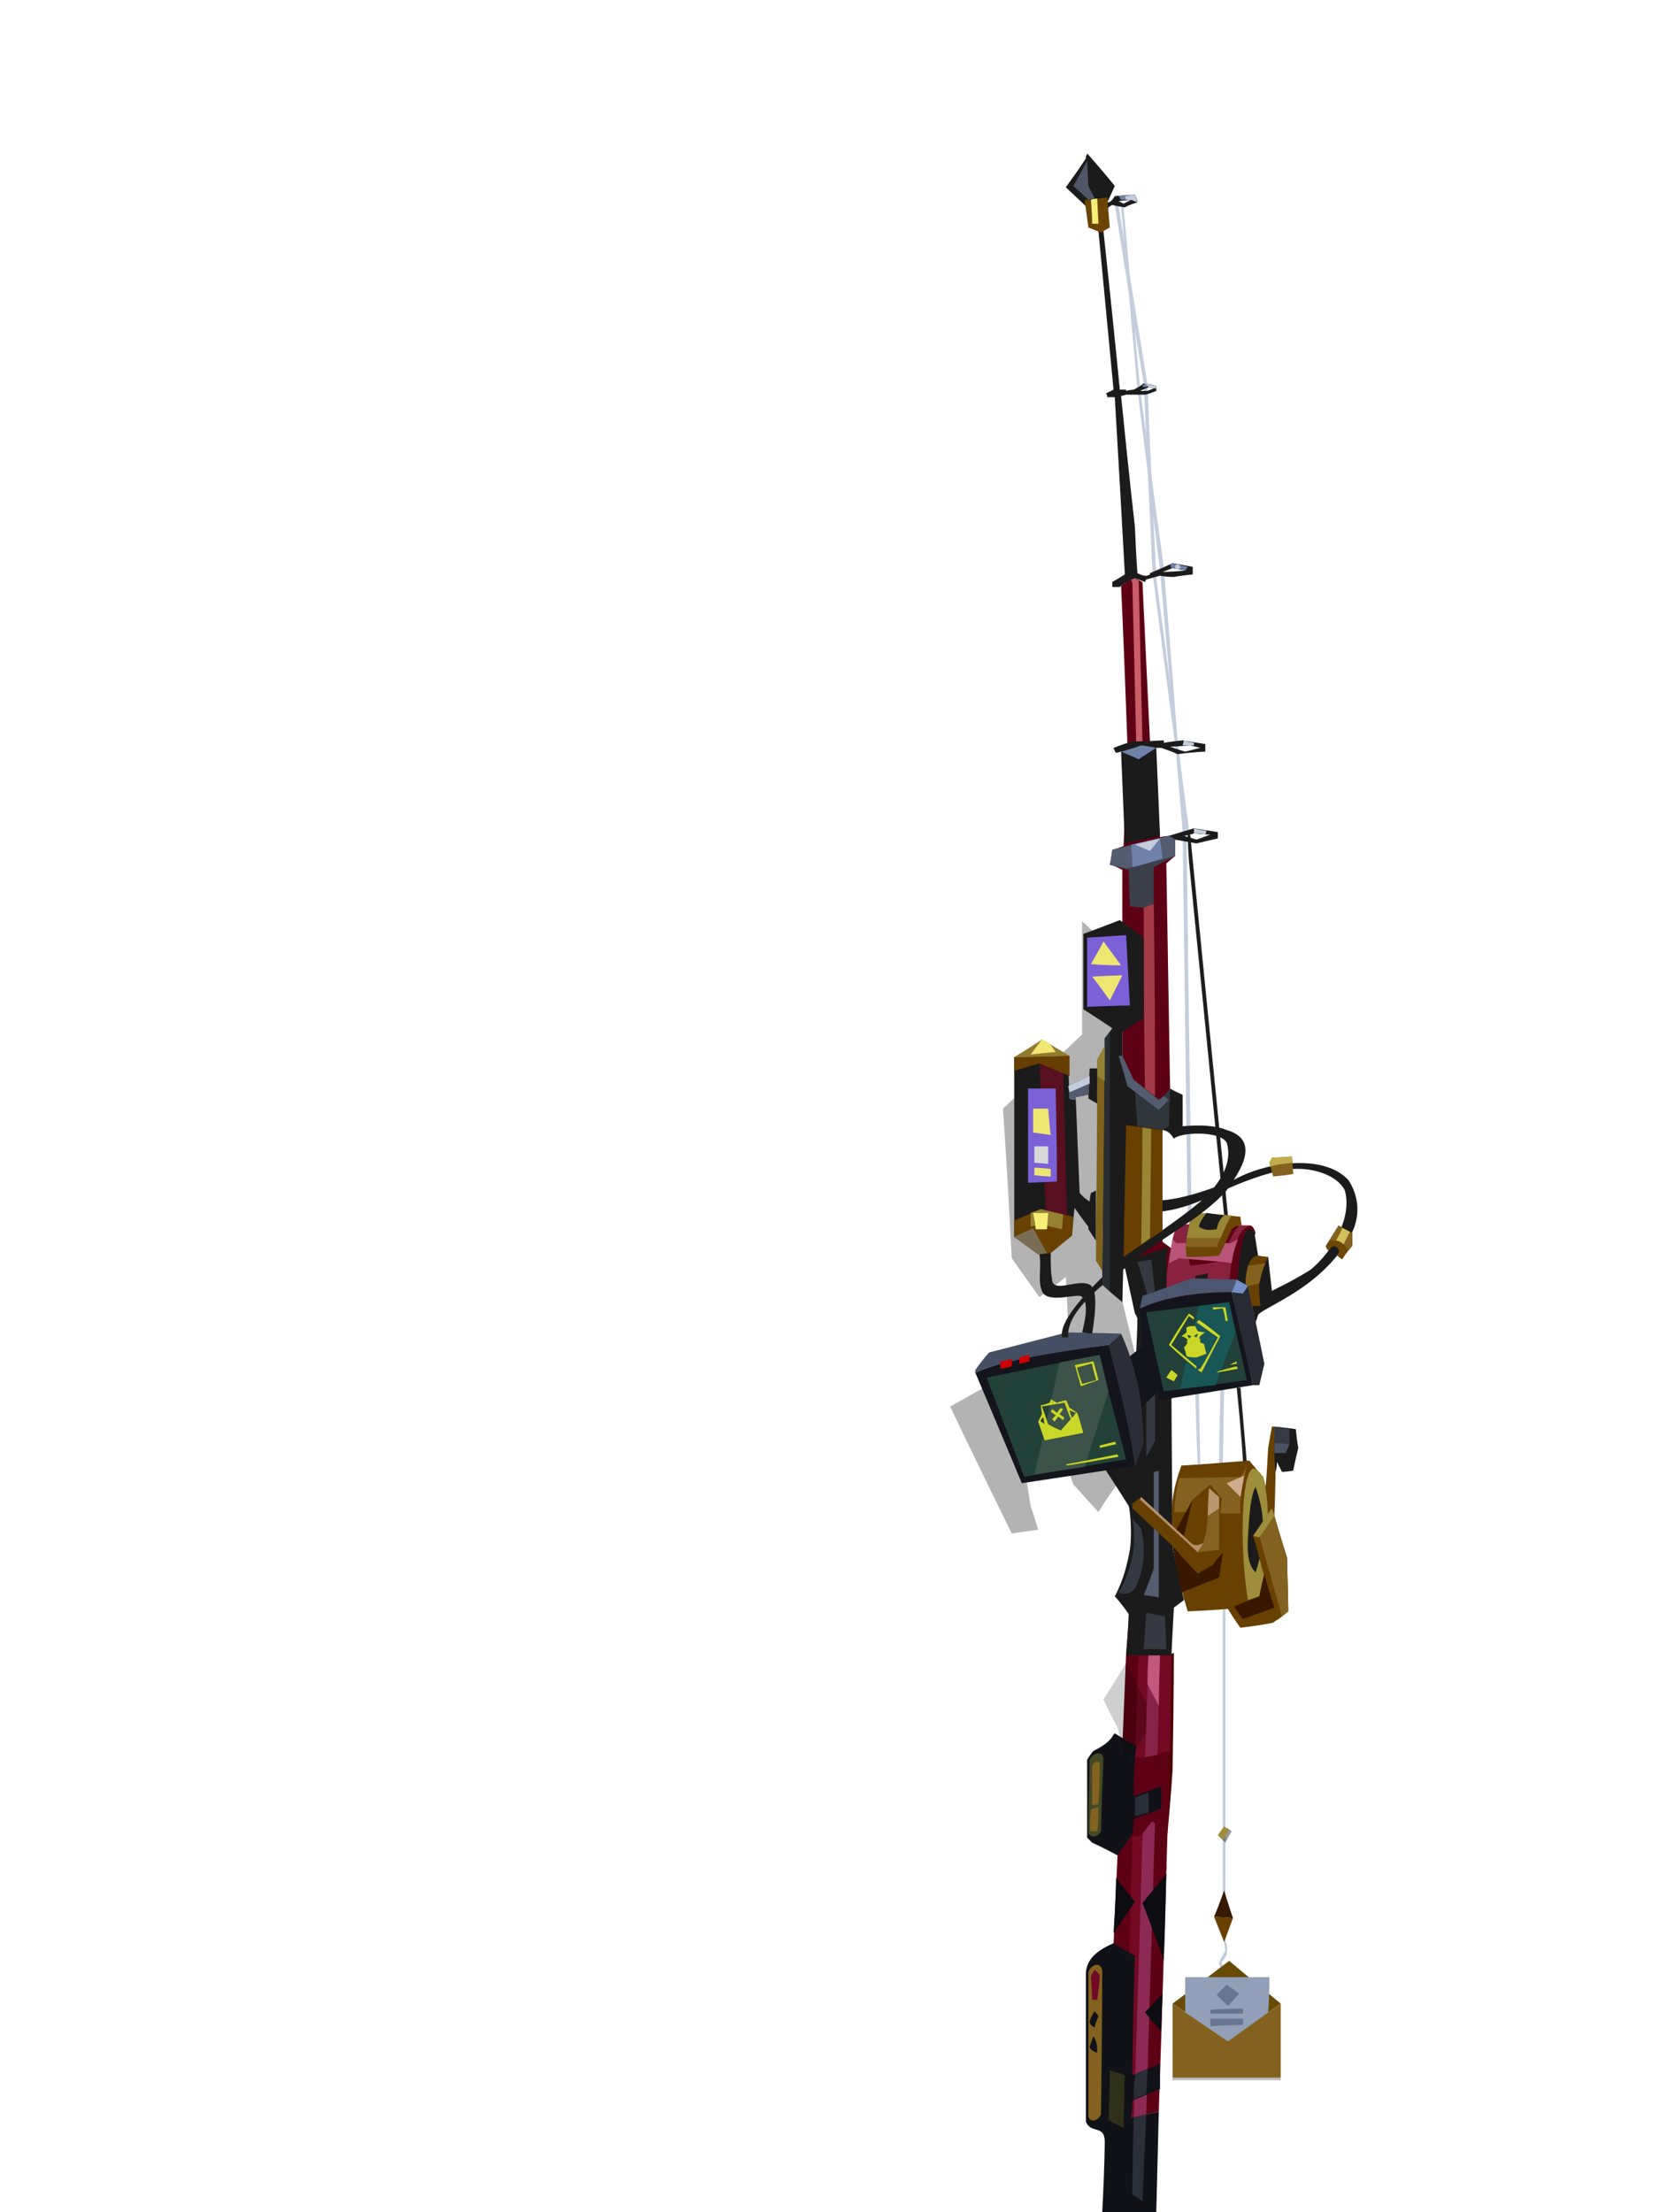 <?xml version="1.0" encoding="UTF-8"?><svg width="1320px" height="1760px" viewBox="0 0 1320 1760" version="1.1" xmlns="http://www.w3.org/2000/svg" xmlns:xlink="http://www.w3.org/1999/xlink"><defs><filter width="150%" height="155%" x="-25%" y="-27%" id="id-69854" filterUnits="objectBoundingBox"><feOffset result="id-69855" in="SourceAlpha" dx="0" dy="0"></feOffset><feGaussianBlur result="id-69856" in="SourceAlpha" stdDeviation="3"></feGaussianBlur><feColorMatrix in="SourceAlpha" type="matrix" values="0 0 0 0 0.367 0 0 0 0 0.843 0 0 0 0 0.010 0 0 0 1 0"></feColorMatrix></filter><path d=" M 80,991 C 80,991 80,991 80,991 L 80,991 C 81,992 82,992 85,994 C 85,994 87,993 92,992 C 92,992 92,992 92,992 L 92,992 C 93,992 93,994 95,998 L 95,998 L 95,998 C 95,998 97,999 101,1002 L 101,1002 L 101,1002 C 101,1002 101,1002 101,1002 L 101,1002 C 102,1003 103,1008 106,1018 C 106,1018 96,1020 75,1024 C 75,1024 75,1024 75,1024 L 75,1024 C 75,1023 73,1018 70,1009 C 70,1009 71,1007 73,1003 L 73,1003 L 72,996 C 72,996 74,996 79,994 C 79,994 80,993 80,991 Z M 91,994 C 91,994 85,995 73,997 C 73,997 75,1002 78,1011 C 78,1011 81,1013 88,1016 L 88,1016 L 96,1007 C 96,1007 94,1003 91,994 Z M 74,1005 C 74,1005 74,1005 74,1006 L 74,1006 C 74,1006 74,1006 74,1006 L 74,1006 C 73,1006 73,1007 72,1008 L 72,1009 C 72,1009 73,1009 75,1011 L 75,1011 Z M 95,1000 C 96,1004 97,1006 97,1006 L 100,1002 C 97,1001 95,1000 95,1000 Z M 81,993 C 81,994 81,994 81,994 L 82,994 C 81,994 81,993 81,993 Z" id="id-69859"></path><path d=" M 80,991 C 80,991 80,991 80,991 L 80,991 C 81,992 82,992 85,994 C 85,994 87,993 92,992 C 92,992 92,992 92,992 L 92,992 C 93,992 93,994 95,998 L 95,998 L 95,998 C 95,998 97,999 101,1002 L 101,1002 L 101,1002 C 101,1002 101,1002 101,1002 L 101,1002 C 102,1003 103,1008 106,1018 C 106,1018 96,1020 75,1024 C 75,1024 75,1024 75,1024 L 75,1024 C 75,1023 73,1018 70,1009 C 70,1009 71,1007 73,1003 L 73,1003 L 72,996 C 72,996 74,996 79,994 C 79,994 80,993 80,991 Z M 91,994 C 91,994 85,995 73,997 C 73,997 75,1002 78,1011 C 78,1011 81,1013 88,1016 L 88,1016 L 96,1007 C 96,1007 94,1003 91,994 Z M 74,1005 C 74,1005 74,1005 74,1006 L 74,1006 C 74,1006 74,1006 74,1006 L 74,1006 C 73,1006 73,1007 72,1008 L 72,1009 C 72,1009 73,1009 75,1011 L 75,1011 Z M 95,1000 C 96,1004 97,1006 97,1006 L 100,1002 C 97,1001 95,1000 95,1000 Z M 81,993 C 81,994 81,994 81,994 L 82,994 C 81,994 81,993 81,993 Z" id="id-69859"></path><filter width="264%" height="264%" x="-82%" y="-82%" id="id-69861" filterUnits="objectBoundingBox"><feOffset result="id-69855" in="SourceAlpha" dx="0" dy="0"></feOffset><feGaussianBlur result="id-69856" in="SourceAlpha" stdDeviation="3"></feGaussianBlur><feColorMatrix in="SourceAlpha" type="matrix" values="0 0 0 0 0.367 0 0 0 0 0.843 0 0 0 0 0.010 0 0 0 1 0"></feColorMatrix></filter><path d=" M 83,1009 C 82,1008 81,1007 81,1007 C 83,1005 84,1004 84,1004 C 81,1002 80,1001 80,1001 C 81,1000 81,999 81,999 C 84,1001 85,1002 85,1002 C 87,999 88,998 88,998 C 89,999 90,999 90,999 C 88,1002 87,1003 87,1003 C 90,1005 91,1006 91,1006 C 90,1007 90,1008 90,1008 L 86,1005 C 84,1008 83,1009 83,1009 Z" id="id-69866"></path><path d=" M 83,1009 C 82,1008 81,1007 81,1007 C 83,1005 84,1004 84,1004 C 81,1002 80,1001 80,1001 C 81,1000 81,999 81,999 C 84,1001 85,1002 85,1002 C 87,999 88,998 88,998 C 89,999 90,999 90,999 C 88,1002 87,1003 87,1003 C 90,1005 91,1006 91,1006 C 90,1007 90,1008 90,1008 L 86,1005 C 84,1008 83,1009 83,1009 Z" id="id-69866"></path><filter width="195%" height="190%" x="-47%" y="-45%" id="id-69868" filterUnits="objectBoundingBox"><feOffset result="id-69855" in="SourceAlpha" dx="0" dy="0"></feOffset><feGaussianBlur result="id-69856" in="SourceAlpha" stdDeviation="3"></feGaussianBlur><feColorMatrix in="SourceAlpha" type="matrix" values="0 0 0 0 0.367 0 0 0 0 0.843 0 0 0 0 0.010 0 0 0 1 0"></feColorMatrix></filter><path d=" M 114,961 C 117,971 118,976 118,976 C 109,979 104,981 104,981 C 101,971 100,966 99,964 L 99,964 C 99,964 99,964 99,964 L 114,961 Z M 112,963 C 105,965 101,966 101,966 C 103,974 105,978 105,979 L 105,979 L 105,979 L 116,976 C 116,974 115,973 115,972 L 115,972 C 114,968 113,965 113,964 L 113,964 C 113,963 113,963 112,963 L 112,963 L 112,963 Z" id="id-69873"></path><path d=" M 114,961 C 117,971 118,976 118,976 C 109,979 104,981 104,981 C 101,971 100,966 99,964 L 99,964 C 99,964 99,964 99,964 L 114,961 Z M 112,963 C 105,965 101,966 101,966 C 103,974 105,978 105,979 L 105,979 L 105,979 L 116,976 C 116,974 115,973 115,972 L 115,972 C 114,968 113,965 113,964 L 113,964 C 113,963 113,963 112,963 L 112,963 L 112,963 Z" id="id-69873"></path><filter width="182%" height="141%" x="-41%" y="-20%" id="id-69875" filterUnits="objectBoundingBox"><feOffset result="id-69855" in="SourceAlpha" dx="0" dy="0"></feOffset><feGaussianBlur result="id-69856" in="SourceAlpha" stdDeviation="3"></feGaussianBlur><feColorMatrix in="SourceAlpha" type="matrix" values="0 0 0 0 0.367 0 0 0 0 0.843 0 0 0 0 0.010 0 0 0 1 0"></feColorMatrix></filter><path d=" M 190,925 C 181,940 176,948 176,948 C 189,959 196,965 196,965 C 196,966 196,967 196,967 C 181,955 174,948 174,948 C 184,931 190,923 190,923 C 193,925 194,926 194,926 L 194,928 C 191,926 190,925 190,925 Z" id="id-69880"></path><path d=" M 190,925 C 181,940 176,948 176,948 C 189,959 196,965 196,965 C 196,966 196,967 196,967 C 181,955 174,948 174,948 C 184,931 190,923 190,923 C 193,925 194,926 194,926 L 194,928 C 191,926 190,925 190,925 Z" id="id-69880"></path><filter width="195%" height="143%" x="-47%" y="-21%" id="id-69882" filterUnits="objectBoundingBox"><feOffset result="id-69855" in="SourceAlpha" dx="0" dy="0"></feOffset><feGaussianBlur result="id-69856" in="SourceAlpha" stdDeviation="3"></feGaussianBlur><feColorMatrix in="SourceAlpha" type="matrix" values="0 0 0 0 0.367 0 0 0 0 0.843 0 0 0 0 0.010 0 0 0 1 0"></feColorMatrix></filter><path d=" M 198,928 C 197,929 196,930 196,930 C 207,938 213,942 213,942 C 204,959 199,967 199,967 C 198,967 198,967 198,967 C 197,968 197,968 197,968 C 199,969 200,970 200,970 L 215,941 C 204,932 198,928 198,928 Z" id="id-69887"></path><path d=" M 198,928 C 197,929 196,930 196,930 C 207,938 213,942 213,942 C 204,959 199,967 199,967 C 198,967 198,967 198,967 C 197,968 197,968 197,968 C 199,969 200,970 200,970 L 215,941 C 204,932 198,928 198,928 Z" id="id-69887"></path><filter width="250%" height="264%" x="-75%" y="-82%" id="id-69889" filterUnits="objectBoundingBox"><feOffset result="id-69855" in="SourceAlpha" dx="0" dy="0"></feOffset><feGaussianBlur result="id-69856" in="SourceAlpha" stdDeviation="3"></feGaussianBlur><feColorMatrix in="SourceAlpha" type="matrix" values="0 0 0 0 0.367 0 0 0 0 0.843 0 0 0 0 0.010 0 0 0 1 0"></feColorMatrix></filter><path d=" M 209,918 C 209,919 209,920 209,920 C 215,919 217,919 217,919 C 219,926 219,929 219,929 C 220,929 221,929 221,929 L 219,918 C 212,918 209,918 209,918 Z" id="id-69894"></path><path d=" M 209,918 C 209,919 209,920 209,920 C 215,919 217,919 217,919 C 219,926 219,929 219,929 C 220,929 221,929 221,929 L 219,918 C 212,918 209,918 209,918 Z" id="id-69894"></path><filter width="190%" height="172%" x="-45%" y="-36%" id="id-69896" filterUnits="objectBoundingBox"><feOffset result="id-69855" in="SourceAlpha" dx="0" dy="0"></feOffset><feGaussianBlur result="id-69856" in="SourceAlpha" stdDeviation="3"></feGaussianBlur><feColorMatrix in="SourceAlpha" type="matrix" values="0 0 0 0 0.367 0 0 0 0 0.843 0 0 0 0 0.010 0 0 0 1 0"></feColorMatrix></filter><path d=" M 192,933 C 194,933 195,933 195,933 C 196,935 197,937 197,937 C 201,938 203,938 203,938 C 200,940 199,941 199,941 C 198,943 198,943 198,943 C 199,943 199,943 199,943 C 199,945 199,946 199,946 C 201,947 202,947 202,947 C 203,952 204,955 204,955 L 196,958 C 190,958 188,957 188,957 C 187,952 186,950 186,950 C 188,948 189,946 189,946 C 188,946 188,945 188,945 C 189,945 189,944 189,944 C 188,943 187,942 184,941 C 187,939 188,938 188,938 C 188,936 188,934 188,934 C 190,933 192,933 192,933 Z M 189,940 L 189,941 C 189,941 190,942 190,943 L 190,943 L 192,941 C 192,941 191,941 189,940 L 189,940 Z M 197,939 C 195,940 194,941 194,941 L 196,942 C 197,940 197,939 197,939 Z" id="id-69901"></path><path d=" M 192,933 C 194,933 195,933 195,933 C 196,935 197,937 197,937 C 201,938 203,938 203,938 C 200,940 199,941 199,941 C 198,943 198,943 198,943 C 199,943 199,943 199,943 C 199,945 199,946 199,946 C 201,947 202,947 202,947 C 203,952 204,955 204,955 L 196,958 C 190,958 188,957 188,957 C 187,952 186,950 186,950 C 188,948 189,946 189,946 C 188,946 188,945 188,945 C 189,945 189,944 189,944 C 188,943 187,942 184,941 C 187,939 188,938 188,938 C 188,936 188,934 188,934 C 190,933 192,933 192,933 Z M 189,940 L 189,941 C 189,941 190,942 190,943 L 190,943 L 192,941 C 192,941 191,941 189,940 L 189,940 Z M 197,939 C 195,940 194,941 194,941 L 196,942 C 197,940 197,939 197,939 Z" id="id-69901"></path><filter width="400%" height="700%" x="-150%" y="-300%" id="id-69903" filterUnits="objectBoundingBox"><feOffset result="id-69855" in="SourceAlpha" dx="0" dy="0"></feOffset><feGaussianBlur result="id-69856" in="SourceAlpha" stdDeviation="3"></feGaussianBlur><feColorMatrix in="SourceAlpha" type="matrix" values="0 0 0 0 0.367 0 0 0 0 0.843 0 0 0 0 0.010 0 0 0 1 0"></feColorMatrix></filter><path d=" M 228,961 C 228,962 228,963 228,963 L 222,964 C 226,962 228,961 228,961 Z" id="id-69908"></path><path d=" M 228,961 C 228,962 228,963 228,963 L 222,964 C 226,962 228,961 228,961 Z" id="id-69908"></path><filter width="206%" height="460%" x="-53%" y="-180%" id="id-69910" filterUnits="objectBoundingBox"><feOffset result="id-69855" in="SourceAlpha" dx="0" dy="0"></feOffset><feGaussianBlur result="id-69856" in="SourceAlpha" stdDeviation="3"></feGaussianBlur><feColorMatrix in="SourceAlpha" type="matrix" values="0 0 0 0 0.367 0 0 0 0 0.843 0 0 0 0 0.010 0 0 0 1 0"></feColorMatrix></filter><path d=" M 228,965 C 229,967 229,967 229,967 C 218,969 212,970 212,970 L 213,969 C 223,966 228,965 228,965 Z" id="id-69915"></path><path d=" M 228,965 C 229,967 229,967 229,967 C 218,969 212,970 212,970 L 213,969 C 223,966 228,965 228,965 Z" id="id-69915"></path><filter width="300%" height="300%" x="-100%" y="-100%" id="id-69917" filterUnits="objectBoundingBox"><feOffset result="id-69855" in="SourceAlpha" dx="0" dy="0"></feOffset><feGaussianBlur result="id-69856" in="SourceAlpha" stdDeviation="3"></feGaussianBlur><feColorMatrix in="SourceAlpha" type="matrix" values="0 0 0 0 0.367 0 0 0 0 0.843 0 0 0 0 0.010 0 0 0 1 0"></feColorMatrix></filter><path d=" M 176,968 C 173,972 172,974 172,974 C 176,976 178,977 178,977 L 181,972 C 178,969 176,968 176,968 Z" id="id-69922"></path><path d=" M 176,968 C 173,972 172,974 172,974 C 176,976 178,977 178,977 L 181,972 C 178,969 176,968 176,968 Z" id="id-69922"></path><filter width="143%" height="300%" x="-21%" y="-100%" id="id-69924" filterUnits="objectBoundingBox"><feOffset result="id-69855" in="SourceAlpha" dx="0" dy="0"></feOffset><feGaussianBlur result="id-69856" in="SourceAlpha" stdDeviation="3"></feGaussianBlur><feColorMatrix in="SourceAlpha" type="matrix" values="0 0 0 0 0.367 0 0 0 0 0.843 0 0 0 0 0.010 0 0 0 1 0"></feColorMatrix></filter><path d=" M 133,1035 C 134,1037 134,1037 134,1037 C 106,1042 93,1044 93,1044 L 92,1043 C 119,1038 133,1035 133,1035 Z" id="id-69929"></path><path d=" M 133,1035 C 134,1037 134,1037 134,1037 C 106,1042 93,1044 93,1044 L 92,1043 C 119,1038 133,1035 133,1035 Z" id="id-69929"></path><filter width="239%" height="460%" x="-69%" y="-180%" id="id-69931" filterUnits="objectBoundingBox"><feOffset result="id-69855" in="SourceAlpha" dx="0" dy="0"></feOffset><feGaussianBlur result="id-69856" in="SourceAlpha" stdDeviation="3"></feGaussianBlur><feColorMatrix in="SourceAlpha" type="matrix" values="0 0 0 0 0.367 0 0 0 0 0.843 0 0 0 0 0.010 0 0 0 1 0"></feColorMatrix></filter><path d=" M 132,1027 C 123,1029 119,1030 119,1030 C 119,1029 119,1028 119,1028 L 131,1025 C 132,1026 132,1027 132,1027 Z" id="id-69936"></path><path d=" M 132,1027 C 123,1029 119,1030 119,1030 C 119,1029 119,1028 119,1028 L 131,1025 C 132,1026 132,1027 132,1027 Z" id="id-69936"></path></defs><g transform=" translate(756,122)" id="id-69938"><path d=" M 143,1312 C 142,1316 141,1317 141,1317 C 147,1317 150,1317 150,1317 C 161,1310 167,1307 167,1307 C 167,1311 167,1313 167,1313 C 166,1341 165,1355 165,1355 C 170,1362 172,1366 172,1366 C 172,1353 172,1346 172,1346 C 176,1305 177,1285 177,1285 C 178,1223 178,1193 178,1193 C 175,1194 174,1195 174,1195 C 173,1216 172,1227 172,1227 C 167,1243 165,1250 165,1250 L 175,1234 C 153,1286 143,1312 143,1312 Z" fill="#4D0001" id="id-69939"></path><path d=" M 217,1158 C 219,1158 219,1158 219,1158 C 219,1308 219,1384 219,1384 C 219,1409 219,1422 219,1422 C 220,1425 221,1428 220,1433 C 219,1435 218,1437 216,1439 C 217,1442 217,1446 221,1445 C 222,1445 222,1445 222,1445 C 220,1447 219,1448 219,1448 C 217,1446 214,1443 214,1439 C 217,1433 219,1430 219,1430 C 218,1425 218,1422 218,1422 L 217,1382 C 217,1233 217,1158 217,1158 Z" fill="#C1CADA" id="id-69940"></path><path d=" M 131,41 C 146,136 154,183 154,183 L 161,334 C 179,471 188,539 188,539 C 189,539 190,538 190,538 C 173,405 164,338 164,338 C 159,235 157,184 157,184 L 134,42 C 132,42 131,41 131,41 Z" fill="#C5CDDD" id="id-69941"></path><path d=" M 136,42 L 149,188 L 167,332 L 179,468 L 185,540 L 188,774 L 189,842 C 191,840 192,840 192,840 L 188,539 C 184,492 181,468 181,468 C 174,376 170,330 170,330 C 157,234 151,186 151,186 L 138,43 C 137,42 136,42 136,42 Z" fill="#C4CDDD" id="id-69942"></path><path d=" M 189,542 C 190,542 191,542 191,542 C 211,744 221,845 221,845 C 219,845 218,845 218,845 L 190,563 C 189,549 189,542 189,542 Z" fill="#1D1D1D" id="id-69943"></path><path d=" M 195,987 C 196,1024 197,1043 197,1043 C 198,1043 199,1043 199,1043 L 198,987 C 196,987 195,987 195,987 Z" fill="#C6CEDE" id="id-69944"></path><path d=" M 215,984 C 214,1023 214,1042 214,1042 C 216,1042 217,1042 217,1042 L 218,984 C 216,984 215,984 215,984 Z" fill="#C5CDDD" id="id-69945"></path><path d=" M 228,982 C 232,1021 233,1041 233,1041 C 235,1041 236,1041 236,1041 L 231,982 C 229,982 228,982 228,982 Z" fill="#202020" id="id-69946"></path><path d=" M 132,1060 C 122,1074 118,1081 118,1081 L 98,1059 L 93,1045 C 71,1053 61,1057 61,1057 L 64,1076 C 68,1088 70,1095 70,1095 C 56,1097 49,1098 49,1098 C 16,1031 0,997 0,997 L 25,983 C 71,953 94,938 94,938 C 93,909 92,894 92,894 C 78,905 71,910 71,910 C 56,889 49,879 49,879 C 45,800 42,760 42,760 C 84,721 105,701 105,701 C 105,641 105,611 105,611 L 128,632 L 131,696 L 138,888 L 137,913 L 147,955 C 137,1025 132,1060 132,1060 Z" fill="#000000" fill-opacity="0.300" id="id-69947"></path><path d=" M 166,1558 L 127,1567 C 129,1472 130,1425 130,1425 C 137,1271 140,1194 140,1194 C 146,1116 148,1078 148,1078 C 150,971 151,917 151,917 C 142,892 137,879 137,879 C 137,673 137,570 137,570 C 131,567 128,566 128,566 C 129,558 130,554 130,554 C 136,552 138,551 138,551 C 140,496 141,469 141,469 C 138,385 136,344 136,344 C 140,341 143,339 147,338 C 151,340 153,341 153,341 C 157,426 159,468 159,468 C 164,518 167,544 167,544 C 172,543 175,543 175,543 C 178,553 179,559 179,559 C 174,563 172,565 172,565 C 174,685 175,744 175,744 C 170,769 168,781 168,781 C 168,837 169,866 169,866 C 173,869 176,871 176,871 C 177,864 178,858 182,853 C 216,853 233,853 233,853 C 237,853 239,853 239,853 C 240,853 242,855 243,859 C 233,884 228,896 228,896 C 194,959 176,991 176,991 C 176,1126 176,1194 176,1194 L 174,1300 C 169,1472 166,1558 166,1558 Z" fill="#5E0114" id="id-69948"></path><path d=" M 156,1560 C 149,1562 146,1563 146,1563 C 151,1412 153,1337 153,1337 C 158,1330 161,1327 161,1327 L 163,1329 L 156,1560 Z" fill="#8C2954" id="id-69949"></path><path d=" M 145,1339 L 151,1339 L 153,1337 C 148,1486 146,1561 146,1563 L 139,1564 C 143,1414 145,1339 145,1339 Z" fill="#730923" id="id-69950"></path><path d=" M 121,1638 C 123,1601 123,1582 123,1582 C 123,1568 112,1576 108,1566 C 108,1487 108,1447 108,1447 C 109,1437 116,1430 130,1424 C 141,1431 147,1434 147,1434 C 145,1497 145,1529 145,1529 C 160,1523 167,1520 167,1520 C 167,1533 167,1540 167,1540 C 160,1543 153,1546 145,1549 C 145,1558 144,1563 144,1563 L 166,1558 L 164,1638 C 135,1638 121,1638 121,1638 Z" fill="#111118" id="id-69951"></path><path d=" M 146,1548 L 156,1544 C 157,1531 157,1524 157,1524 L 147,1528 C 146,1542 146,1548 146,1548 Z" fill="#2A2E37" id="id-69952"></path><path d=" M 110,1562 C 112,1568 119,1564 120,1560 C 121,1484 121,1446 121,1446 C 120,1438 112,1441 110,1447 C 110,1523 110,1562 110,1562 Z" fill="#83621F" id="id-69953"></path><path d=" M 114,1498 C 112,1503 111,1506 111,1506 C 111,1508 113,1510 117,1511 C 117,1507 117,1502 114,1498 Z" fill="#111118" id="id-69954"></path><path d=" M 115,1491 C 113,1490 111,1489 111,1486 C 112,1483 113,1481 115,1478 L 118,1482 C 116,1487 115,1489 115,1491 Z" fill="#111118" id="id-69955"></path><path d=" M 113,1469 C 116,1469 117,1469 117,1469 C 118,1462 119,1455 119,1449 C 116,1446 115,1445 115,1445 C 114,1447 112,1449 112,1451 C 113,1463 113,1469 113,1469 Z" fill="#730923" id="id-69956"></path><path d=" M 145,1624 C 150,1627 153,1629 153,1629 C 155,1583 156,1560 156,1560 L 146,1563 C 145,1603 145,1624 145,1624 Z" fill="#2B2F38" id="id-69957"></path><path d=" M 168,1494 C 159,1484 155,1479 155,1479 L 169,1464 C 168,1484 168,1494 168,1494 Z" fill="#0C0C11" id="id-69958"></path><path d=" M 132,1372 C 142,1385 147,1391 147,1391 L 130,1416 C 132,1386 132,1372 132,1372 Z" fill="#0C0C11" id="id-69959"></path><path d=" M 150,1194 L 147,1277 C 165,1273 175,1271 175,1271 L 176,1194 C 158,1194 150,1194 150,1194 Z" fill="#730923" id="id-69960"></path><path d=" M 158,1195 C 156,1249 155,1276 155,1276 C 162,1275 165,1274 165,1274 L 167,1195 C 161,1195 158,1195 158,1195 Z" fill="#872249" id="id-69961"></path><path d=" M 158,1193 C 164,1193 167,1193 167,1193 C 166,1221 166,1235 166,1235 L 157,1218 C 157,1201 158,1193 158,1193 Z" fill="#C0597D" id="id-69962"></path><path d=" M 138,1571 C 130,1567 126,1565 126,1565 C 127,1538 127,1525 127,1525 L 139,1529 C 138,1557 138,1571 138,1571 Z" fill="#2E3018" id="id-69963"></path><path d=" M 133,1354 C 120,1347 113,1344 113,1344 C 111,1342 109,1340 109,1340 C 109,1299 109,1278 109,1278 C 112,1273 114,1271 114,1271 C 120,1268 127,1264 130,1258 C 131,1257 131,1257 131,1257 C 142,1264 148,1267 148,1267 C 146,1286 146,1300 146,1307 C 161,1302 168,1299 168,1299 C 168,1311 168,1317 168,1317 C 161,1320 154,1322 146,1325 C 146,1333 145,1337 145,1337 L 133,1354 Z" fill="#111118" id="id-69951"></path><path d=" M 147,1323 C 154,1321 158,1320 158,1320 C 158,1309 158,1304 158,1304 L 147,1308 C 147,1318 147,1323 147,1323 Z" fill="#2A2E37" id="id-69952"></path><path d=" M 110,1336 C 112,1342 119,1338 120,1335 C 121,1296 122,1277 122,1277 C 121,1270 113,1273 111,1278 C 110,1317 110,1336 110,1336 Z" fill="#454824" id="id-69953"></path><path d=" M 112,1335 C 116,1335 118,1335 117,1335 C 118,1329 118,1322 118,1316 C 115,1316 113,1317 112,1318 C 111,1329 111,1335 112,1335 Z" fill="#83621F" id="id-69956"></path><path d=" M 113,1314 C 117,1314 119,1313 118,1313 C 119,1302 119,1290 119,1280 C 116,1279 114,1280 113,1283 C 113,1304 113,1314 113,1314 Z" fill="#83621F" id="id-69956"></path><path d=" M 176,870 C 177,863 178,857 182,852 C 188,852 192,852 192,852 C 188,863 188,874 191,885 C 208,883 217,881 217,881 C 221,866 226,857 230,853 C 232,853 235,853 239,853 C 227,855 224,880 222,896 C 202,895 192,895 192,895 L 172,903 C 172,893 173,882 176,870 Z" fill="#89223F" id="id-69969"></path><path d=" M 177,864 C 179,866 180,867 180,867 C 208,867 223,867 223,867 C 227,865 229,864 229,864 C 226,872 225,876 224,883 C 219,882 217,882 217,882 C 194,880 182,879 182,879 L 174,883 C 175,875 176,869 177,864 Z" fill="#B95579" id="id-69970"></path><path d=" M 155,744 C 160,748 163,750 163,750 C 163,648 162,597 162,597 L 154,600 C 154,696 155,744 155,744 Z" fill="#A43C48" id="id-69971"></path><path d=" M 148,468 C 151,468 153,468 153,468 L 150,340 C 148,339 147,338 147,338 C 145,339 144,339 144,339 L 145,342 C 147,426 148,468 148,468 Z" fill="#CA5E67" id="id-69972"></path><path d=" M 122,1230 C 129,1245 133,1252 133,1252 C 138,1271 140,1280 140,1280 C 151,1265 156,1257 156,1257 C 156,1241 156,1233 156,1233 L 140,1201 C 128,1221 122,1230 122,1230 Z" fill="#000000" fill-opacity="0.188" id="id-69973"></path><path d=" M 176,990 L 177,1109 L 186,1151 L 178,1157 L 176,1195 L 150,1195 L 148,1195 C 143,1195 140,1195 140,1195 C 142,1173 142,1162 142,1162 C 135,1152 131,1148 131,1148 C 138,1135 141,1122 143,1111 C 145,1097 143,1078 142,1076 C 130,1057 124,1048 124,1048 C 140,985 148,954 148,954 C 149,936 149,927 149,927 C 148,924 147,923 147,923 C 141,895 138,882 138,882 C 162,874 174,870 174,870 L 172,876 L 172,903 L 176,990 Z" fill="#1B1B1B" id="id-69974"></path><path d=" M 156,1161 C 155,1180 154,1190 154,1190 C 166,1190 172,1190 172,1190 L 171,1164 C 161,1162 156,1161 156,1161 Z" fill="#363942" id="id-69975"></path><path d=" M 154,1147 C 162,1148 166,1149 166,1149 C 166,1082 166,1048 166,1048 C 163,1049 162,1049 162,1049 L 162,1126 C 157,1140 154,1147 154,1147 Z" fill="#535D71" id="id-69976"></path><path d=" M 134,1145 C 139,1147 143,1146 147,1142 C 154,1128 156,1112 152,1094 C 147,1089 145,1086 145,1086 C 147,1098 147,1109 144,1121 C 141,1132 137,1140 134,1145 Z" fill="#353A42" id="id-69977"></path><path d=" M 156,1037 C 161,1029 163,1024 163,1024 C 163,999 163,987 163,987 L 156,994 C 156,1023 156,1037 156,1037 Z" fill="#363942" id="id-69978"></path><path d=" M 166,992 C 216,984 241,980 241,980 C 230,931 224,906 224,906 C 193,906 170,911 151,919 C 153,939 153,949 153,949 L 143,957 C 132,951 126,948 126,948 C 85,953 45,959 20,970 C 45,1029 57,1058 57,1058 C 117,1049 148,1044 148,1044 C 151,1013 152,998 152,998 L 165,985 C 166,989 166,992 166,992 Z" fill="#14141D" id="id-69979"></path><path d=" M 147,1045 C 152,1032 154,1026 154,1026 C 153,1006 152,996 152,996 C 150,979 145,959 136,939 L 126,948 C 138,994 145,1026 147,1045 Z" fill="#2C2E37" id="id-69980"></path><path d=" M 118,956 C 133,1011 140,1039 140,1039 C 86,1048 59,1053 59,1053 L 29,974 C 88,962 118,956 118,956 Z" fill="#224239" id="id-69981"></path><path d=" M 20,970 C 20,969 20,968 20,968 C 27,958 31,954 31,954 L 93,938 L 136,939 L 126,948 C 73,955 38,962 20,970 Z" fill="#444F66" id="id-69982"></path><path d=" M 40,961 C 40,965 40,967 40,967 C 46,966 49,965 49,965 L 49,959 C 43,961 40,961 40,961 Z" fill="#D10000" id="id-69983"></path><path d=" M 55,958 C 55,961 55,963 55,963 C 60,962 63,961 63,961 L 63,956 C 58,957 55,958 55,958 Z" fill="#D10000" id="id-69984"></path><path d=" M 87,962 C 74,1022 67,1051 67,1051 C 67,1051 107,1045 107,1045 L 126,985 L 119,956 C 97,960 87,962 87,962 Z" fill="#3B5349" id="id-69985"></path><g id="id-69986"><use fill="#000000" fill-opacity="1" xlink:href="#id-69859" filter="url(#id-69854)"></use><use fill="#CAD728" xlink:href="#id-69859" fill-rule="evenodd"></use></g><g id="id-69990"><use fill="#000000" fill-opacity="1" xlink:href="#id-69866" filter="url(#id-69861)"></use><use fill="#CAD728" xlink:href="#id-69866" fill-rule="evenodd"></use></g><g id="id-69986"><use fill="#000000" fill-opacity="1" xlink:href="#id-69873" filter="url(#id-69868)"></use><use fill="#CAD728" xlink:href="#id-69873" fill-rule="evenodd"></use></g><path d=" M 170,985 C 214,979 236,976 236,976 C 227,935 222,914 222,914 L 156,922 C 165,964 170,985 170,985 Z" fill="#21413A" id="id-69998"></path><path d=" M 183,983 C 201,981 211,980 211,980 L 227,938 C 223,922 222,914 222,914 L 198,917 C 188,961 183,983 183,983 Z" fill="#185657" id="id-69999"></path><path d=" M 151,919 L 153,909 C 179,900 192,895 192,895 L 228,896 L 224,906 C 195,906 171,910 151,919 Z" fill="#4B5770" id="id-70000"></path><path d=" M 228,896 C 234,899 237,901 237,901 C 246,943 250,963 250,963 L 246,980 L 241,980 C 235,955 229,930 224,906 C 227,899 228,896 228,896 Z" fill="#292B34" id="id-70001"></path><path d=" M 224,906 C 230,907 233,907 233,907 L 237,901 L 228,896 C 226,903 224,906 224,906 Z" fill="#7290C6" id="id-70002"></path><g id="id-70003"><use fill="#000000" fill-opacity="1" xlink:href="#id-69880" filter="url(#id-69875)"></use><use fill="#CAD728" xlink:href="#id-69880" fill-rule="evenodd"></use></g><g id="id-70007"><use fill="#000000" fill-opacity="1" xlink:href="#id-69887" filter="url(#id-69882)"></use><use fill="#CAD728" xlink:href="#id-69887" fill-rule="evenodd"></use></g><g id="id-70011"><use fill="#000000" fill-opacity="1" xlink:href="#id-69894" filter="url(#id-69889)"></use><use fill="#CAD728" xlink:href="#id-69894" fill-rule="evenodd"></use></g><g id="id-69986"><use fill="#000000" fill-opacity="1" xlink:href="#id-69901" filter="url(#id-69896)"></use><use fill="#CAD728" xlink:href="#id-69901" fill-rule="evenodd"></use></g><g id="id-70019"><use fill="#000000" fill-opacity="1" xlink:href="#id-69908" filter="url(#id-69903)"></use><use fill="#CAD728" xlink:href="#id-69908" fill-rule="evenodd"></use></g><g id="id-70023"><use fill="#000000" fill-opacity="1" xlink:href="#id-69915" filter="url(#id-69910)"></use><use fill="#CAD728" xlink:href="#id-69915" fill-rule="evenodd"></use></g><g id="id-70027"><use fill="#000000" fill-opacity="1" xlink:href="#id-69922" filter="url(#id-69917)"></use><use fill="#CAD728" xlink:href="#id-69922" fill-rule="evenodd"></use></g><path d=" M 195,895 C 195,894 195,893 195,893 C 202,892 205,891 205,891 L 205,895 C 198,895 195,895 195,895 Z" fill="#1B1B1B" id="id-70031"></path><path d=" M 228,896 C 230,887 232,845 242,858 C 244,871 245,877 245,877 C 250,878 253,878 253,878 C 255,896 256,905 256,905 C 266,900 276,895 287,888 C 305,873 320,846 314,825 C 308,813 289,807 273,808 C 258,809 238,816 220,824 C 203,832 186,840 167,842 C 168,836 168,833 168,833 C 182,832 201,827 227,816 C 253,802 298,796 317,817 C 328,834 324,851 319,860 C 297,902 251,917 245,924 C 244,928 243,930 243,930 L 237,901 L 228,896 Z" fill="#1B1B1B" id="id-70032"></path><path d=" M 235,900 C 235,891 237,877 245,877 C 250,878 253,878 253,878 C 247,891 244,896 247,917 L 240,917 L 237,901 L 235,900 Z" fill="#684000" id="id-70033"></path><path d=" M 237,901 C 243,900 246,899 246,899 C 247,895 248,889 251,883 L 237,885 C 236,889 235,895 235,900 C 236,901 237,901 237,901 Z" fill="#83621F" id="id-70034"></path><path d=" M 301,873 C 300,872 299,871 299,869 C 306,858 309,853 309,853 C 316,857 320,859 320,859 C 320,866 320,869 320,869 C 314,876 312,880 312,880 C 309,878 308,877 308,877 C 310,874 310,872 307,870 C 304,868 301,873 301,873 Z" fill="#6D4706" id="id-70035"></path><path d=" M 302,865 C 310,864 314,868 317,873 L 320,869 L 320,859 L 309,853 C 304,861 302,865 302,865 Z" fill="#83621F" id="id-70036"></path><path d=" M 307,865 C 311,858 312,855 312,855 C 316,857 318,858 318,858 L 313,868 C 311,866 309,865 307,865 Z" fill="#D0C15B" id="id-70037"></path><path d=" M 256,799 C 255,801 254,803 254,803 C 256,810 257,814 257,814 C 268,813 273,812 273,812 L 272,798 C 261,799 256,799 256,799 Z" fill="#83621F" id="id-70038"></path><path d=" M 255,806 C 262,804 265,804 272,803 L 272,798 L 256,799 L 254,803 C 255,805 255,806 255,806 Z" fill="#C1AD4E" id="id-70039"></path><path d=" M 188,878 C 205,878 214,877 214,877 C 221,863 224,856 224,856 C 226,854 228,853 232,853 C 231,848 231,846 231,846 C 210,844 199,843 199,843 L 191,849 C 188,860 187,869 188,878 Z" fill="#6D4606" id="id-70040"></path><path d=" M 188,870 C 204,870 212,870 212,870 C 214,865 215,863 215,863 L 188,863 C 188,868 188,870 188,870 Z" fill="#846320" id="id-70041"></path><path d=" M 188,863 C 206,863 215,863 215,863 C 218,857 220,851 224,845 L 200,843 L 191,850 C 190,853 189,859 188,863 Z" fill="#998736" id="id-70042"></path><path d=" M 198,854 C 204,858 209,856 212,856 C 213,852 214,848 218,845 L 204,843 C 200,848 198,852 198,854 Z" fill="#1B1B1C" id="id-70043"></path><path d=" M 89,942 C 92,942 94,942 94,942 C 92,924 116,903 139,887 C 164,864 199,849 220,825 C 225,817 251,786 220,777 C 210,773 198,773 185,774 C 185,758 185,749 185,749 C 178,746 175,744 175,744 C 174,764 173,774 173,774 C 170,776 168,777 168,777 C 172,777 175,779 178,784 C 182,779 214,777 220,787 C 225,803 215,820 199,834 C 180,850 155,866 137,879 C 103,910 87,930 89,942 Z" fill="#1B1B1B" id="id-70044"></path><path d=" M 157,908 C 152,891 149,882 149,882 C 157,881 160,880 160,880 L 163,906 C 159,907 157,908 157,908 Z" fill="#363942" id="id-70045"></path><path d=" M 152,1069 C 147,1073 145,1074 145,1074 L 145,1078 L 177,1108 C 183,1136 186,1150 186,1150 C 188,1156 189,1160 189,1160 C 211,1159 221,1158 221,1158 C 227,1168 231,1173 231,1173 C 248,1171 257,1169 257,1169 C 265,1163 269,1159 269,1159 C 268,1131 268,1117 268,1117 C 261,1095 258,1084 258,1084 C 259,1056 259,1041 259,1041 C 258,1022 258,1013 258,1013 C 257,1013 256,1013 256,1013 C 254,1024 253,1030 253,1030 C 252,1051 251,1061 251,1061 C 250,1056 249,1053 249,1053 C 242,1045 238,1040 238,1040 C 202,1043 184,1044 184,1044 C 178,1060 175,1076 177,1092 C 160,1077 152,1069 152,1069 Z" fill="#684000" id="id-70046"></path><path d=" M 152,1069 C 151,1071 151,1071 151,1071 C 182,1099 197,1113 197,1113 C 199,1110 201,1107 202,1105 C 199,1107 195,1109 191,1105 C 165,1081 152,1069 152,1069 Z" fill="#B3906A" id="id-70047"></path><path d=" M 215,1082 C 226,1082 231,1082 231,1082 C 230,1073 232,1060 236,1045 C 233,1050 231,1053 231,1053 L 182,1054 C 178,1072 179,1081 178,1081 C 184,1081 188,1081 191,1081 C 192,1074 193,1071 193,1071 C 202,1063 207,1059 207,1059 L 216,1070 L 215,1082 Z" fill="#83621F" id="id-69974"></path><path d=" M 214,1111 L 214,1069 C 214,1069 211,1067 206,1062 C 204,1080 207,1100 197,1113 L 214,1111 Z" fill="#846220" id="id-70049"></path><path d=" M 205,1084 L 214,1078 L 214,1069 L 206,1062 C 205,1077 205,1084 205,1084 Z" fill="#B9986F" id="id-70050"></path><path d=" M 217,1113 C 215,1126 214,1133 214,1133 L 184,1145 C 179,1120 177,1108 177,1108 C 190,1123 197,1130 197,1130 L 209,1123 C 214,1116 217,1113 217,1113 Z" fill="#391800" id="id-70051"></path><path d=" M 249,1053 C 246,1049 242,1044 239,1048 C 231,1059 231,1117 237,1151 C 243,1149 246,1148 246,1148 C 248,1143 248,1139 250,1129 C 254,1097 254,1072 249,1053 Z" fill="#9E8D3B" id="id-70052"></path><path d=" M 243,1061 C 239,1068 238,1083 237,1100 C 236,1116 238,1124 243,1129 C 251,1105 251,1083 243,1061 Z" fill="#1B1B1B" id="id-70053"></path><path d=" M 241,1100 L 256,1078 L 268,1118 C 269,1146 269,1160 269,1160 C 263,1165 260,1167 260,1167 C 256,1147 253,1137 253,1137 L 249,1129 C 244,1109 241,1100 241,1100 Z" fill="#684000" id="id-70054"></path><path d=" M 258,1084 C 250,1095 246,1100 246,1100 L 264,1164 L 269,1160 L 268,1118 C 261,1095 258,1084 258,1084 Z" fill="#82621F" id="id-70055"></path><polygon points="246 1101 241 1100 256 1078 258 1084" fill="#9E8D3B" id="id-70056"></polygon><path d=" M 234,1052 C 225,1056 220,1058 220,1058 L 231,1069 C 232,1063 233,1057 234,1052 Z" fill="#CEAD8F" id="id-70057"></path><path d=" M 222,1438 C 192,1461 177,1472 177,1472 C 207,1492 221,1502 221,1502 L 263,1472 C 235,1449 222,1438 222,1438 Z" fill="#684A04" id="id-70058"></path><path d=" M 180,1095 C 184,1098 186,1100 186,1100 L 193,1071 C 184,1087 180,1095 180,1095 Z" fill="#391800" id="id-70059"></path><path d=" M 214,1339 C 217,1342 219,1344 219,1344 C 222,1338 224,1335 224,1335 L 220,1332 C 216,1337 214,1339 214,1339 Z" fill="#000000" fill-opacity="0.399" id="id-70060"></path><path d=" M 213,1338 C 216,1341 217,1342 217,1342 C 220,1337 222,1334 222,1334 L 218,1331 C 215,1335 213,1338 213,1338 Z" fill="#9E8E3B" id="id-70061"></path><path d=" M 177,1472 C 177,1511 177,1531 177,1531 L 263,1531 L 263,1472 L 221,1502 C 192,1482 177,1472 177,1472 Z" fill="#83621F" id="id-70062"></path><path d=" M 218,1382 C 213,1396 210,1403 210,1403 L 225,1404 C 220,1389 218,1382 218,1382 Z" fill="#391800" id="id-70063"></path><path d=" M 210,1403 L 218,1423 L 225,1404 C 215,1403 210,1403 210,1403 Z" fill="#684000" id="id-70064"></path><path d=" M 187,1451 C 232,1451 254,1451 254,1451 C 254,1469 253,1479 253,1479 C 232,1494 221,1502 221,1502 L 187,1479 C 187,1460 187,1451 187,1451 Z" fill="#919FB8" id="id-70065"></path><path d=" M 220,1457 C 215,1462 212,1465 212,1465 C 218,1471 221,1474 221,1474 L 230,1464 C 223,1459 220,1457 220,1457 Z" fill="#68758E" id="id-70066"></path><path d=" M 207,1477 C 207,1479 207,1480 207,1480 C 224,1480 233,1480 233,1480 L 233,1476 C 216,1476 207,1477 207,1477 Z" fill="#68758E" id="id-70067"></path><path d=" M 207,1484 C 207,1488 207,1490 207,1490 C 224,1489 233,1489 233,1489 L 233,1484 C 216,1484 207,1484 207,1484 Z" fill="#68758E" id="id-70068"></path><polygon points="177 1531 177 1533 263 1533 263 1531" fill="#000000" fill-opacity="0.260" id="id-70069"></polygon><path d=" M 138,878 C 139,808 140,773 140,773 L 169,777 L 169,857 C 148,871 138,878 138,878 Z" fill="#684000" id="id-70070"></path><path d=" M 152,868 C 153,806 153,775 153,775 C 158,776 160,776 160,776 L 159,863 C 154,867 152,868 152,868 Z" fill="#988635" id="id-70071"></path><path d=" M 137,914 C 126,905 121,900 121,900 C 122,769 123,704 123,704 C 127,699 129,696 129,696 C 114,686 106,681 106,681 C 106,641 106,621 106,621 C 125,614 135,610 135,610 C 147,619 154,624 154,624 C 154,666 154,688 154,688 C 143,695 137,699 137,699 C 137,712 137,718 137,718 C 143,731 146,737 146,737 C 159,747 166,753 166,753 C 169,751 170,750 170,750 L 175,744 L 173,774 L 168,777 L 140,773 C 138,867 137,914 137,914 Z" fill="#1B1B1B" id="id-70072"></path><path d=" M 127,905 L 121,900 C 123,769 123,704 123,704 L 127,700 L 127,905 Z" fill="#292C31" id="id-70073"></path><path d=" M 147,746 L 149,774 L 169,777 L 174,774 L 175,744 L 170,750 L 167,753 C 154,748 147,746 147,746 Z" fill="#31363C" id="id-70074"></path><path d=" M 137,718 C 135,718 134,718 134,718 C 139,734 141,742 141,742 C 158,755 166,761 166,761 L 174,753 L 170,750 L 166,753 L 146,737 C 140,724 137,718 137,718 Z" fill="#535C70" id="id-70075"></path><path d=" M 121,889 C 118,884 116,881 116,881 C 117,774 117,721 117,721 L 123,710 C 122,829 121,889 121,889 Z" fill="#7F621A" id="id-70076"></path><path d=" M 123,738 L 117,734 L 117,721 L 123,710 C 123,729 123,738 123,738 Z" fill="#958232" id="id-70077"></path><path d=" M 105,938 C 111,939 113,939 113,939 C 117,914 116,903 111,900 C 101,895 81,908 81,895 C 80,890 80,884 80,874 C 92,865 97,860 97,860 C 98,846 99,839 99,839 C 106,849 110,854 110,854 C 110,855 110,856 110,856 C 114,862 116,865 116,865 C 116,838 116,825 116,825 C 113,827 112,827 112,827 C 111,832 111,834 111,834 C 105,830 103,827 103,827 C 101,778 100,753 100,753 C 96,753 95,752 95,752 C 94,729 94,718 94,718 C 65,719 51,719 51,719 C 51,814 51,862 51,862 C 64,871 71,876 71,876 C 73,886 69,899 74,907 C 81,915 103,906 105,910 C 109,913 109,923 105,938 Z" fill="#1B1B1B" id="id-70078"></path><path d=" M 70,876 L 80,875 C 92,865 97,861 97,861 C 98,851 98,846 98,846 C 81,842 72,840 72,840 L 51,849 L 51,862 L 70,876 Z" fill="#694101" id="id-70079"></path><path d=" M 77,875 L 66,855 L 51,862 L 70,876 C 75,875 77,875 77,875 Z" fill="#7B6C54" id="id-70080"></path><path d=" M 64,854 C 69,853 72,852 72,852 C 84,855 89,856 89,856 L 90,844 C 78,841 72,840 72,840 L 64,843 C 64,851 64,854 64,854 Z" fill="#958131" id="id-70081"></path><path d=" M 66,843 C 68,852 68,856 68,856 C 74,856 77,856 77,856 L 78,843 C 70,843 66,843 66,843 Z" fill="#F6EE76" id="id-70082"></path><path d=" M 76,841 C 73,763 71,724 71,724 C 83,729 90,731 90,731 L 93,845 C 82,842 76,841 76,841 Z" fill="#580F20" id="id-70083"></path><path d=" M 51,730 C 64,726 71,724 71,724 L 95,734 L 95,718 L 51,719 L 51,730 Z" fill="#663E02" id="id-70084"></path><path d=" M 51,719 C 66,710 73,705 73,705 L 95,718 C 66,719 51,719 51,719 Z" fill="#907B2D" id="id-70085"></path><path d=" M 64,717 C 70,709 73,705 73,705 C 77,707 79,708 79,708 L 84,715 C 71,716 64,717 64,717 Z" fill="#F0E671" id="id-70086"></path><path d=" M 62,744 C 77,744 84,744 84,744 C 85,793 85,818 85,818 L 62,819 C 62,769 62,744 62,744 Z" fill="#7B60D8" id="id-70087"></path><path d=" M 66,760 C 74,760 78,760 78,760 C 79,774 80,781 80,781 L 66,779 C 66,766 66,760 66,760 Z" fill="#EFE671" id="id-70088"></path><path d=" M 67,790 C 74,790 78,790 78,790 C 78,799 78,804 78,804 L 67,803 C 67,794 67,790 67,790 Z" fill="#D8D8D8" id="id-70089"></path><path d=" M 67,807 C 67,811 67,813 67,813 C 76,814 80,814 80,814 L 80,808 C 71,807 67,807 67,807 Z" fill="#EFE671" id="id-70090"></path><path d=" M 117,728 C 113,728 111,728 111,728 C 110,744 110,752 110,752 L 117,756 L 117,728 Z" fill="#1D1A1B" id="id-70091"></path><path d=" M 111,734 L 94,742 L 95,752 C 98,753 100,753 100,753 C 100,752 100,751 100,751 L 110,749 C 111,739 111,734 111,734 Z" fill="#525B70" id="id-70092"></path><path d=" M 111,740 L 95,747 L 94,742 L 111,734 C 111,738 111,740 111,740 Z" fill="#C3CBDC" id="id-70093"></path><path d=" M 109,679 C 132,678 143,678 143,678 C 141,641 140,622 140,622 L 109,624 C 109,661 109,679 109,679 Z" fill="#7B60D8" id="id-70094"></path><path d=" M 113,655 C 129,654 137,654 137,654 L 127,674 C 118,661 113,655 113,655 Z" fill="#EFE671" id="id-70095"></path><path d=" M 112,645 C 119,633 122,627 122,627 L 136,646 C 120,646 112,645 112,645 Z" fill="#EFE671" id="id-70096"></path><path d=" M 143,599 C 150,600 154,600 154,600 C 159,598 162,597 162,597 C 162,577 162,568 162,568 C 173,562 179,559 179,559 L 179,546 L 174,543 L 129,554 C 128,562 127,566 127,566 L 142,570 L 143,599 Z" fill="#3B404B" id="id-70097"></path><path d=" M 127,566 L 140,569 L 179,559 L 179,546 L 174,543 L 129,554 C 128,562 127,566 127,566 Z" fill="#535C71" id="id-70098"></path><path d=" M 144,550 C 145,562 145,568 145,568 C 161,564 169,561 169,561 L 167,545 C 152,548 144,550 144,550 Z" fill="#6E81A8" id="id-70099"></path><path d=" M 147,550 L 159,555 L 167,545 C 154,548 147,550 147,550 Z" fill="#C4CCDD" id="id-70100"></path><path d=" M 194,537 C 207,539 213,540 213,540 C 213,543 213,544 213,545 L 213,545 C 213,545 213,545 213,545 L 196,549 L 179,546 C 176,544 174,543 174,543 C 187,539 194,537 194,537 Z M 194,541 C 194,541 192,542 186,543 L 186,543 L 186,543 C 186,543 190,544 196,546 L 196,546 L 207,542 C 207,542 203,542 194,541 Z" fill="#1B1B1B" id="id-69986"></path><path d=" M 194,537 C 194,538 194,540 194,541 C 200,541 203,542 203,542 L 204,539 C 197,538 194,537 194,537 Z" fill="#C7CEDD" id="id-70102"></path><path d=" M 185,467 C 185,467 191,468 203,470 L 203,470 L 203,476 C 203,476 196,476 181,478 C 181,478 177,476 168,473 L 168,473 L 168,473 C 168,473 166,473 164,473 C 164,473 165,496 167,543 C 167,543 157,545 139,549 C 139,549 138,525 136,476 L 136,476 L 132,477 C 132,477 131,476 130,473 C 130,473 135,471 144,468 C 144,468 144,468 144,468 L 144,468 C 145,468 153,468 170,467 L 170,467 L 170,469 C 170,469 175,468 185,467 Z M 191,471 C 180,472 175,472 175,472 C 183,475 187,476 187,476 C 195,474 199,473 199,473 L 191,471 Z" fill="#1B1B1B" id="id-69986"></path><path d=" M 136,476 C 147,473 152,471 152,471 C 160,472 164,473 164,473 L 150,482 C 141,478 136,476 136,476 Z" fill="#6E81A8" id="id-70104"></path><path d=" M 186,467 L 185,471 C 189,471 191,471 191,471 C 193,471 194,471 194,471 L 194,469 C 189,468 186,467 186,467 Z" fill="#C3CBDC" id="id-70105"></path><path d=" M 109,0 C 124,17 131,26 131,26 C 127,35 125,39 125,39 C 127,39 128,38 128,38 C 130,36 131,34 131,34 C 142,33 147,33 147,33 C 149,37 149,39 149,39 C 142,41 139,43 139,43 C 132,42 129,41 129,41 C 127,42 126,43 126,43 C 123,56 122,62 122,62 C 131,146 135,188 135,188 C 138,188 139,188 140,188 L 140,188 C 140,188 140,188 140,188 C 140,188 140,189 140,189 C 144,188 146,188 146,188 C 152,185 154,183 154,183 C 161,184 164,185 164,185 C 164,188 164,189 164,189 C 159,191 156,192 155,192 L 155,192 C 155,192 155,192 155,192 C 147,192 142,192 140,192 L 140,192 C 140,192 140,192 140,192 L 140,192 C 140,192 140,192 140,192 L 140,192 L 140,192 C 140,192 140,192 140,192 C 137,193 136,193 136,193 C 143,263 147,297 147,297 C 148,322 149,334 149,334 C 153,336 156,337 159,335 C 159,334 159,334 159,334 C 171,329 177,326 177,326 C 188,328 193,329 193,329 C 193,333 193,335 193,335 C 183,336 178,337 178,337 C 171,337 167,336 167,336 L 167,336 L 167,336 C 160,338 156,339 156,339 L 156,339 C 156,339 156,339 156,339 L 155,341 L 147,338 C 144,339 140,341 136,344 C 135,345 135,345 135,345 C 131,345 129,345 129,345 C 129,342 129,341 129,341 C 136,337 139,335 139,335 C 134,243 131,196 131,194 L 131,194 L 131,194 C 127,194 125,194 125,194 C 125,192 124,191 124,191 C 128,189 130,188 130,188 C 122,104 118,62 118,62 C 112,51 109,44 108,42 L 108,42 C 108,42 108,42 108,42 L 92,27 C 103,12 108,4 108,4 C 108,3 108,2 108,2 L 109,1 C 109,1 109,0 109,0 L 109,0 L 109,0 Z M 177,330 L 169,333 C 169,333 175,333 187,332 L 187,332 L 177,330 Z M 158,186 L 151,189 L 157,189 L 162,187 L 158,186 Z M 144,37 L 134,38 L 138,40 L 144,37 Z" fill="#1B1B1B" id="id-69986"></path><path d=" M 176,330 L 175,327 C 176,327 177,326 177,326 L 189,329 L 187,332 L 177,330 C 176,330 176,330 176,330 Z" fill="#6D80A6" id="id-70107"></path><ellipse cx="181" cy="329" fill="#C3CBDC" id="id-70108" rx="2" ry="2"></ellipse><polygon points="134 34 136 37 144 37 149 38 147 33" fill="#6D80A6" id="id-70109"></polygon><polygon points="139 34 140 37 144 37 149 39 147 33" fill="#C2CADB" id="id-70110"></polygon><path d=" M 107,37 L 110,59 L 120,63 C 125,60 127,59 127,59 L 125,35 C 113,37 107,37 107,37 Z" fill="#6B4403" id="id-70111"></path><path d=" M 112,37 C 113,50 113,56 113,56 C 116,56 118,56 118,56 L 117,36 C 114,36 112,37 112,37 Z" fill="#F7EF77" id="id-70112"></path><path d=" M 109,6 C 102,19 98,26 98,26 C 106,33 110,37 110,37 C 114,36 115,36 115,36 L 110,26 L 109,6 Z" fill="#4E5667" id="id-70113"></path><polygon points="154 183 158 186 162 187 164 187 164 185" fill="#C3CBDC" id="id-70114"></polygon><ellipse cx="155" cy="185" fill="#6D80A6" id="id-70108" rx="2" ry="1"></ellipse><path d=" M 259,1049 L 258,1040 C 258,1022 258,1013 258,1013 C 269,1014 275,1015 275,1015 C 276,1025 277,1030 277,1030 C 274,1042 273,1048 273,1048 C 267,1049 264,1049 264,1049 L 260,1041 C 260,1046 259,1049 259,1049 Z" fill="#1B1B1B" id="id-70116"></path><path d=" M 258,1013 C 266,1014 270,1015 270,1015 C 270,1023 270,1027 270,1027 L 258,1026 C 258,1017 258,1013 258,1013 Z" fill="#353A43" id="id-70117"></path><path d=" M 258,1026 C 258,1031 258,1034 258,1034 C 264,1034 267,1034 267,1034 L 270,1027 C 262,1026 258,1026 258,1026 Z" fill="#4A5264" id="id-70118"></path><path d=" M 170,1437 C 159,1407 153,1392 153,1392 L 172,1369 C 171,1414 170,1437 170,1437 Z" fill="#0C0C11" id="id-70119"></path><path d=" M 250,1130 C 247,1142 246,1148 246,1148 C 233,1153 226,1156 226,1156 C 230,1163 233,1166 233,1166 L 258,1157 C 252,1139 250,1130 250,1130 Z" fill="#391800" id="id-70120"></path><g id="id-70121"><use fill="#000000" fill-opacity="1" xlink:href="#id-69929" filter="url(#id-69924)"></use><use fill="#CAD728" xlink:href="#id-69929" fill-rule="evenodd"></use></g><g id="id-70125"><use fill="#000000" fill-opacity="1" xlink:href="#id-69936" filter="url(#id-69931)"></use><use fill="#CAD728" xlink:href="#id-69936" fill-rule="evenodd"></use></g></g></svg>